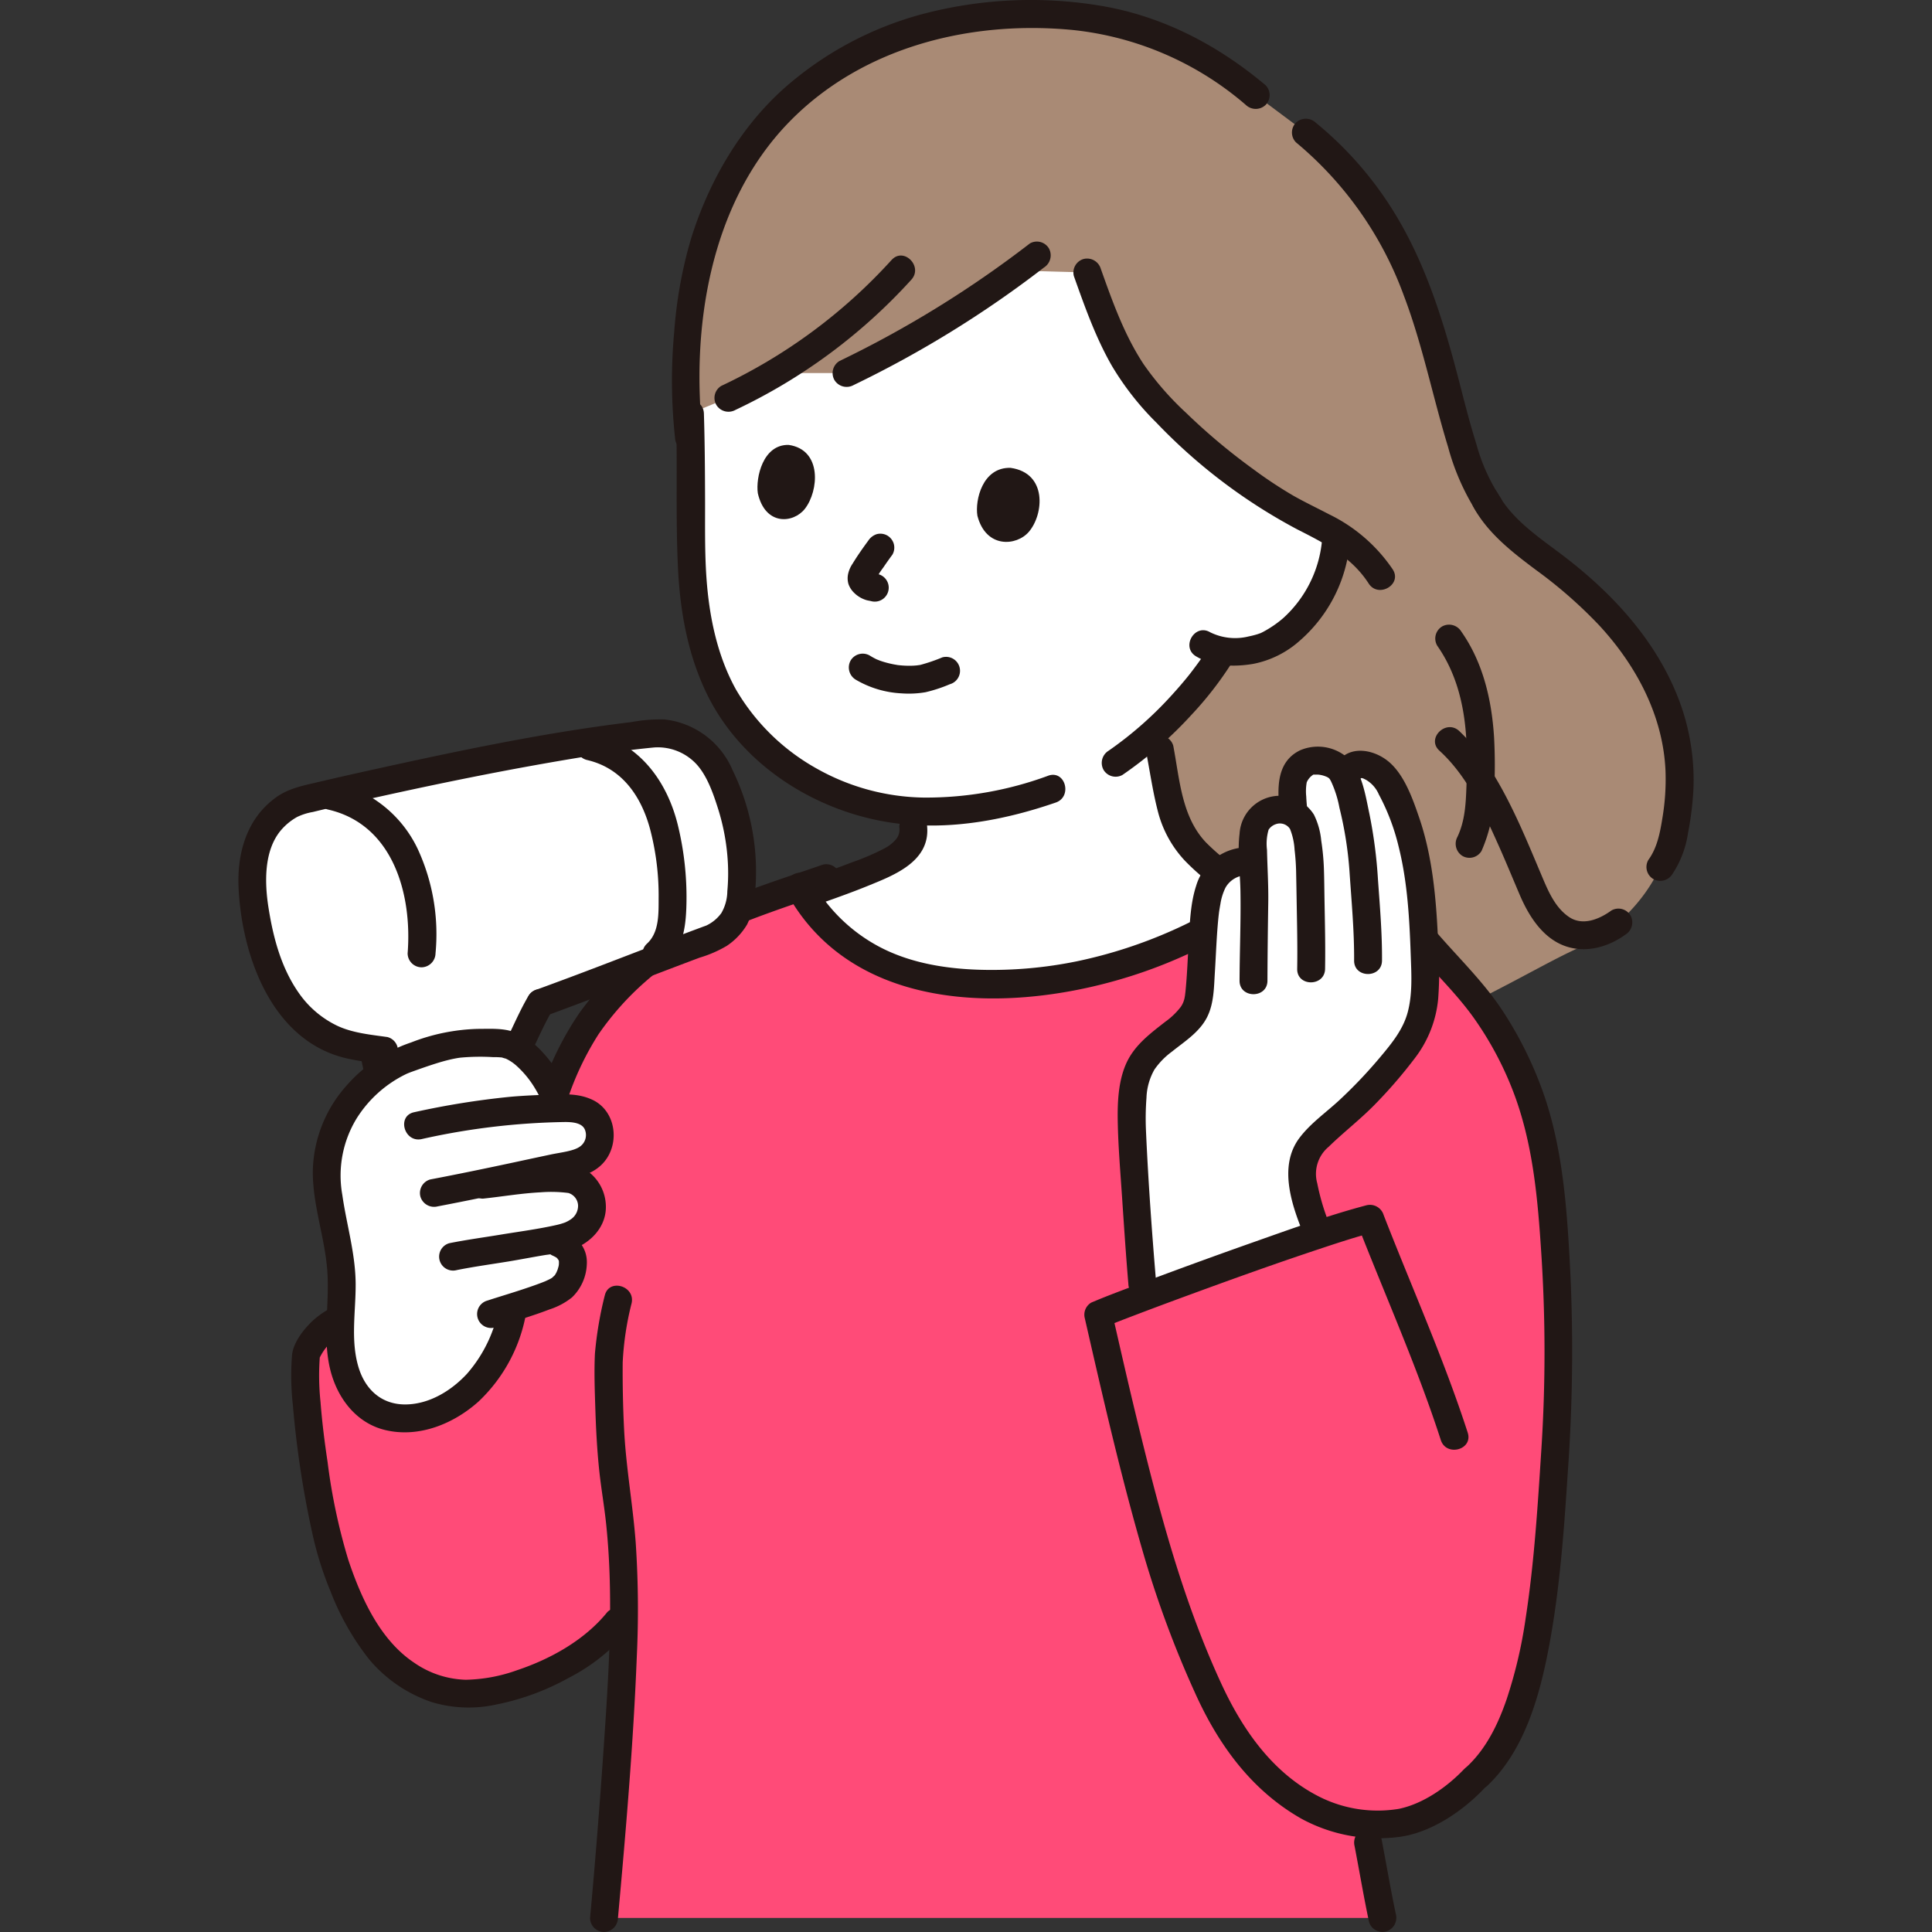 <!DOCTYPE svg PUBLIC "-//W3C//DTD SVG 1.1//EN" "http://www.w3.org/Graphics/SVG/1.1/DTD/svg11.dtd">
<!-- Uploaded to: SVG Repo, www.svgrepo.com, Transformed by: SVG Repo Mixer Tools -->
<svg width="800px" height="800px" viewBox="-41.03 0 332.464 332.464" xmlns="http://www.w3.org/2000/svg" fill="#000000">
<rect x="-41.03" y="0" width="332.464" height="332.464" fill="#333333" stroke="none"/>
<g id="SVGRepo_bgCarrier" stroke-width="0"/>
<g id="SVGRepo_tracerCarrier" stroke-linecap="round" stroke-linejoin="round"/>
<g id="SVGRepo_iconCarrier">
<defs>
<style>.a{fill:#a98a75;}.b{fill:#ffffff;}.c{fill:#211715;}.d{fill:#ff4b78;}</style>
</defs>
<path class="a" d="M214.614,86.065c2.689,5.059,9.023,9.223,12.456,11.875,13.943,10.769,23.191,24.937,20.461,42.342-.365,2.331-.915,6.405-2.841,8.917a28.991,28.991,0,0,1-14.6,14.16c-6.818,3.1-19.579,11.072-31.111,14.556C183.023,167.7,77.527,75.319,77.527,75.319a92.468,92.468,0,0,1,2.105-31.667C82.02,34.859,87.1,25.2,93.558,18.812,104.74,7.746,120.507,1.791,139.408,2.487c11.928.439,23.62,3.672,35.652,13.878l8.625,6.439c24.972,20.207,22.2,50.848,31.5,64.163"/>
<path class="b" d="M175.676,84.4q1.244.856,2.556,1.71c3.612,2.349,7.311,3.809,10.689,5.836a22.028,22.028,0,0,1-3.016,10.573,21.042,21.042,0,0,1-8.828,8.521,15.393,15.393,0,0,1-7.788.973l-.548,1.05c-1.159,1.908-3.779,5.188-3.779,5.188a74.445,74.445,0,0,1-7.03,7.462q.981,5.13,1.965,10.262a27.755,27.755,0,0,0,1.51,5.676c2.067,4.867,6.661,8.1,11.033,11.074l2.836,1.929a80.577,80.577,0,0,1-45.63,14.654c-6.413,0-12.929-.816-18.9-3.5a30.385,30.385,0,0,1-13.433-11.843c4.222-1.532,9.118-3.229,12.134-4.594,3.106-1.092,7.087-3.237,6.677-7.05l.1-2.757c-10.735-.649-19.469-4.726-27.338-12.586-8.1-8.088-10.8-19.843-10.935-32.556-.077-7.33.014-15.282-.243-23.261l6.607-2.7q4.135-1.933,8.068-4.268c5.834,0,12.265,0,12.265,0A183.277,183.277,0,0,0,134,46.535c.909.06,12.081.352,12.081.352,2.649,7.442,5.185,14.518,10.126,20.375A102.011,102.011,0,0,0,175.676,84.4Z"/>
<path class="c" d="M113.719,142.324a2.6,2.6,0,0,1-.5,2.031,6.459,6.459,0,0,1-2.045,1.633,40.256,40.256,0,0,1-5.543,2.384c-4.541,1.763-9.187,3.25-13.7,5.075A2.475,2.475,0,0,0,90.25,156.4a2.416,2.416,0,0,0,2.952,1.676c5.009-2.023,10.182-3.616,15.183-5.662,4.275-1.749,10.6-4.094,10.134-10.089a2.459,2.459,0,0,0-2.4-2.4,2.419,2.419,0,0,0-2.4,2.4Z"/>
<path class="d" d="M56.546,182.91c2.558-5.688,5.647-9.975,11.339-15.274,8.409-7.829,16.172-10.6,28.687-14.929a30.437,30.437,0,0,0,14.169,13.1c5.976,2.682,12.492,3.5,18.9,3.5a80.771,80.771,0,0,0,47.242-15.8l27.183,8.138c3.781,4.48,8.617,9.054,11.726,14,6.862,10.921,9.025,19.624,10.2,32.369a259.025,259.025,0,0,1,.736,39.5c-.634,9.673-1.056,17.919-2.565,29.178-1.279,9.542-4.146,23.1-11.495,29.373-2.212,2.39-7.791,6.637-12.486,7.544a21.554,21.554,0,0,1-6.378.168c.336,1.907.571,3.248.571,3.248.749,3.878,1.429,8.066,2.483,13.023-30.3,0-133.955,0-133.955,0,1.808-19.892,3.155-39.87,3.328-47.642.033-1.482.056-2.884.069-4.221-.687.554-1.125.905-1.125.905-5.926,7.465-20.356,13.666-28.821,12.115a21.632,21.632,0,0,1-13.629-9.308,57.281,57.281,0,0,1-6.937-15.5c-2.036-7.676-5.008-26.3-4.152-33.4a11.462,11.462,0,0,1,7.014-6.479L54.6,187.719C55.24,185.99,55.875,184.4,56.546,182.91Z"/>
<path class="c" d="M100.532,148.8c-7.993,2.789-16.277,5.256-23.72,9.369a55.937,55.937,0,0,0-18.223,16.271,53.443,53.443,0,0,0-6.3,12.643,2.421,2.421,0,0,0,1.676,2.952,2.451,2.451,0,0,0,2.952-1.676,50.256,50.256,0,0,1,5.038-10.364,49.264,49.264,0,0,1,8.024-9.027,55.72,55.72,0,0,1,17.937-10.614c4.585-1.765,9.254-3.307,13.891-4.925a2.459,2.459,0,0,0,1.676-2.952,2.421,2.421,0,0,0-2.952-1.677Z"/>
<path class="c" d="M94.427,153.787c12.678,22.868,44.4,20.46,65.288,11.971A87.039,87.039,0,0,0,178.1,155.581a2.471,2.471,0,0,0,.861-3.284,2.42,2.42,0,0,0-3.284-.861,81.264,81.264,0,0,1-31.32,13.971,72.87,72.87,0,0,1-16.727,1.474c-5.831-.166-11.825-1.12-17.063-3.811a28.633,28.633,0,0,1-11.995-11.706c-1.5-2.7-5.645-.284-4.145,2.423Z"/>
<path class="b" d="M26.447,212.016a75.794,75.794,0,0,0-.026-15.091c-.216-1.595-.534-3.173-.851-4.751q-1.173-5.832-2.347-11.664c-1.786-.277-3.453-.572-4.121-.739-8.558-2.129-13.229-9.936-15.095-17.438C2.088,154.616-.018,142.6,9.945,137.97c7.564-1.941,27.319-6.294,42.477-8.954,6.519-1.143,12.168-2.123,19.619-2.84,2.808-.271,7.426,1.836,9.213,4.545,4.565,6.921,6.388,17.55,4.92,25.19-.5,2.966-3.364,5.051-4.869,5.609-11.284,4.181-17.489,6.76-29.329,11.08-1.163,1.953-4.212,8.6-5.375,10.551l-2.276,3.825a83.781,83.781,0,0,0-2.6,22.944Z"/>
<path class="b" d="M71.624,126.216c-4.909.484-9.043,1.082-13.187,1.768l2.226.493c6.621,1.466,10.8,6.867,12.413,13.214A48.911,48.911,0,0,1,74.72,152.6c-.03,5.1.089,9.016-2.7,11.469l-1.934,1.7c3.4-1.307,6.945-2.661,11.221-4.245,1.5-.558,4.366-2.643,4.869-5.609,1.468-7.64-.355-18.269-4.92-25.19-1.787-2.709-6.405-4.816-9.213-4.545Z"/>
<path class="c" d="M212.541,87.277c2.483,4.528,6.716,7.791,10.775,10.828a78.748,78.748,0,0,1,10.89,9.55c6.358,6.895,10.976,15.536,11.371,25.051a39.961,39.961,0,0,1-.531,8.034c-.407,2.525-.889,5.143-2.428,7.248a2.417,2.417,0,0,0,.861,3.284,2.455,2.455,0,0,0,3.283-.861,17.4,17.4,0,0,0,2.7-7.143,52.583,52.583,0,0,0,.923-7.584,38.9,38.9,0,0,0-2.468-15.163c-3.808-10.066-11.2-18.174-19.632-24.653-4.186-3.216-8.994-6.266-11.6-11.014-1.485-2.709-5.632-.29-4.145,2.423Z"/>
<path class="c" d="M206.273,111.086c3.28,4.659,4.638,10.148,5,15.774.178,2.794.15,5.6.05,8.395-.108,3.015-.244,5.976-1.552,8.755a2.469,2.469,0,0,0,.861,3.284,2.421,2.421,0,0,0,3.284-.861,25.616,25.616,0,0,0,2.169-10.194,89.73,89.73,0,0,0-.012-9.379c-.406-6.428-1.895-12.86-5.651-18.2a2.464,2.464,0,0,0-3.284-.861,2.419,2.419,0,0,0-.861,3.283Z"/>
<path class="c" d="M18.019,224.218a14.3,14.3,0,0,0-5.461,3.274c-1.444,1.417-3.094,3.555-3.326,5.615a44.592,44.592,0,0,0,.127,8.582,169.1,169.1,0,0,0,3.28,21.816,58.98,58.98,0,0,0,3.192,10.3A45.117,45.117,0,0,0,22.457,285.5a24.046,24.046,0,0,0,10.934,7.442,22.14,22.14,0,0,0,11.011.37,42.84,42.84,0,0,0,12.421-4.572A33.108,33.108,0,0,0,66.879,280.8a2.472,2.472,0,0,0,0-3.394,2.417,2.417,0,0,0-3.394,0c-3.889,4.82-9.764,8.084-15.567,10.019a27.54,27.54,0,0,1-8.8,1.632,16.324,16.324,0,0,1-8.817-2.892C24.355,282.24,21.082,274.939,18.9,268.4a100.9,100.9,0,0,1-3.556-16.8c-.521-3.443-.952-6.9-1.221-10.375a43.208,43.208,0,0,1-.079-8.208l-.328,1.211a9.6,9.6,0,0,1,5.58-5.376c2.9-1,1.657-5.635-1.276-4.629Z"/>
<path class="c" d="M63.03,222.967a63.089,63.089,0,0,0-1.682,9.953c-.153,3.168-.031,6.374.071,9.542.11,3.447.29,6.9.642,10.329.329,3.206.9,6.381,1.23,9.587,1.324,12.844.419,25.848-.461,38.691q-.994,14.508-2.32,28.992a2.417,2.417,0,0,0,2.4,2.4,2.452,2.452,0,0,0,2.4-2.4c1.357-14.961,2.649-29.967,3.242-44.981a171.519,171.519,0,0,0-.193-19.7c-.5-6.568-1.682-12.982-2-19.568q-.279-5.668-.234-11.35a51.085,51.085,0,0,1,1.539-10.217c.64-3.013-3.986-4.3-4.629-1.276Z"/>
<path class="c" d="M106.213,116.952a17.2,17.2,0,0,0,7.924,2.365,16.912,16.912,0,0,0,4.106-.2,25.235,25.235,0,0,0,4.167-1.369,2.4,2.4,0,1,0-1.276-4.628,29.749,29.749,0,0,1-3.8,1.3c-.194.039-.834.1-.311.062-.3.02-.6.056-.9.069a16.222,16.222,0,0,1-1.778-.023c-.285-.019-.57-.047-.853-.079-.235-.025-.233-.041,0,0-.141-.026-.283-.045-.424-.07a17.318,17.318,0,0,1-1.757-.4c-.3-.084-.591-.177-.881-.279-.163-.057-.809-.331-.348-.119a11.667,11.667,0,0,1-1.45-.777,2.418,2.418,0,0,0-3.283.861,2.453,2.453,0,0,0,.861,3.284Z"/>
<path class="c" d="M127.165,88.752c-.438-2.636.853-8.391,5.715-8.241,6.333.891,5.723,7.977,3.144,11C133.913,93.986,128.625,94.422,127.165,88.752Z"/>
<path class="c" d="M89.377,84.871c-.379-2.638.856-8.417,5.311-8.31,5.8.836,5.176,7.943,2.785,11C95.515,90.057,90.664,90.541,89.377,84.871Z"/>
<path class="c" d="M108.39,93.03c-.954,1.294-1.881,2.616-2.718,3.989a5.105,5.105,0,0,0-.757,1.75,3.528,3.528,0,0,0,.063,1.738,3.858,3.858,0,0,0,.965,1.5,5.057,5.057,0,0,0,1.994,1.223c.3.105.619.137.928.214a2.4,2.4,0,0,0,1.276-4.628,7.92,7.92,0,0,1-1.076-.272l.573.242a2.608,2.608,0,0,1-.543-.328l.485.375a3.742,3.742,0,0,1-.49-.5l.375.486a.76.76,0,0,1-.1-.166l.242.574a.8.8,0,0,1-.054-.178l.085.638a1.42,1.42,0,0,1-.007-.284l-.086.638a2.224,2.224,0,0,1,.138-.494l-.242.574a16.47,16.47,0,0,1,1.543-2.48c.5-.739,1.02-1.472,1.552-2.192a2.416,2.416,0,0,0,.242-1.85,2.448,2.448,0,0,0-1.1-1.434,2.423,2.423,0,0,0-1.849-.242,2.778,2.778,0,0,0-1.435,1.1Z"/>
<path class="c" d="M152.152,133.334a68.9,68.9,0,0,0,11.836-10.307,60.178,60.178,0,0,0,6.826-8.752c1.625-2.637-2.525-5.05-4.145-2.423-.479.777-1.005,1.523-1.543,2.259q-.418.574-.849,1.141l-.391.512c-.4.528.286-.361-.074.1-1.024,1.3-2.105,2.551-3.218,3.773a63.537,63.537,0,0,1-10.864,9.557,2.46,2.46,0,0,0-.861,3.283,2.42,2.42,0,0,0,3.283.861Z"/>
<path class="c" d="M176.757,14.668C168.537,7.743,158.969,2.741,148.3.979a73.009,73.009,0,0,0-29.953,1.277,58.921,58.921,0,0,0-24.4,12.9c-7.678,6.832-13.04,16.2-16.074,25.958a76.1,76.1,0,0,0-2.881,15.963,91.335,91.335,0,0,0,.138,18.238,2.473,2.473,0,0,0,2.4,2.4,2.415,2.415,0,0,0,2.4-2.4C77.8,56.574,81.087,35.108,94.705,21.064,107.335,8.04,126.069,3.426,143.731,5.177a54.174,54.174,0,0,1,29.632,12.885,2.464,2.464,0,0,0,3.394,0,2.42,2.42,0,0,0,0-3.394Z"/>
<path class="c" d="M139.367,133.481a60.744,60.744,0,0,1-21.388,3.769,38.648,38.648,0,0,1-18.482-5,36.872,36.872,0,0,1-13.88-13.595C82.368,112.793,81,106.03,80.536,99.4c-.31-4.473-.222-8.971-.236-13.451-.015-4.929-.046-9.858-.2-14.784-.1-3.082-4.9-3.095-4.8,0,.277,8.856-.09,17.742.339,26.59.358,7.388,1.669,14.8,4.9,21.509,6.253,13,20.188,21.323,34.28,22.6,8.8.8,17.531-.9,25.828-3.759,2.9-1,1.656-5.638-1.276-4.628Z"/>
<path class="c" d="M164.8,112.948c2.954,1.754,6.49,1.846,9.794,1.3a16.846,16.846,0,0,0,8.068-4.018A25.345,25.345,0,0,0,191.3,92.594c.179-3.086-4.622-3.076-4.8,0a20.6,20.6,0,0,1-6.726,13.787,18.986,18.986,0,0,1-3.553,2.412l-.358.175q.475-.189.081-.034c-.2.064-.4.143-.6.206a14.579,14.579,0,0,1-1.474.372,9.683,9.683,0,0,1-6.651-.708c-2.663-1.581-5.08,2.567-2.423,4.144Z"/>
<path class="c" d="M156.24,129.607c.658,3.434,1.16,6.949,2.062,10.328a19.365,19.365,0,0,0,4.557,8.167,40.306,40.306,0,0,0,6.765,5.595c2.907,2.027,5.857,3.994,8.788,5.986,2.561,1.742,4.965-2.416,2.423-4.145-2.716-1.846-5.441-3.679-8.146-5.541a38.373,38.373,0,0,1-6.174-5.009c-4.23-4.439-4.545-10.909-5.646-16.657a2.425,2.425,0,0,0-2.953-1.677,2.451,2.451,0,0,0-1.676,2.953Z"/>
<path class="c" d="M192.068,317.671c.836,4.34,1.566,8.7,2.482,13.023a2.417,2.417,0,0,0,2.953,1.676,2.457,2.457,0,0,0,1.676-2.952c-.917-4.325-1.647-8.683-2.483-13.023a2.414,2.414,0,0,0-2.952-1.677,2.463,2.463,0,0,0-1.676,2.953Z"/>
<path class="c" d="M202.374,163.345c3.349,3.945,7.154,7.545,10.171,11.763a57.487,57.487,0,0,1,6.787,12.64c3.448,8.945,4.265,18.56,4.875,28.046a259.534,259.534,0,0,1,.019,33.4c-.629,9.776-1.225,19.582-2.716,29.273a80.212,80.212,0,0,1-3.291,14c-1.447,4.195-3.455,8.369-6.721,11.453-2.251,2.125,1.148,5.515,3.394,3.394,6.446-6.085,9.054-15.572,10.64-24.006,1.86-9.889,2.583-20,3.232-30.03a291.167,291.167,0,0,0,.459-33.747c-.522-10.22-1.124-20.822-4.382-30.6a65.428,65.428,0,0,0-7.2-14.84c-3.361-5.183-7.9-9.447-11.876-14.134a2.421,2.421,0,0,0-3.394,0,2.452,2.452,0,0,0,0,3.4Z"/>
<path class="b" d="M174.583,145.023c0,.843.032,2.012.075,3.259l-1.037-.08a6.612,6.612,0,0,0-5.63,2.969,13.525,13.525,0,0,0-1.58,5.238c-.566,3.793-.716,13.016-1.255,15.8-.927,4.913-7.3,6.271-9.94,11.212-1.369,2.566-1.405,5.753-1.5,8.751-.09,2.734,1.441,24.18,1.83,28.764l.193,2.271c8.186-3.083,20.824-7.681,30.18-10.774-.053-.107-.081-.17-.081-.17-1.29-3.051-3.354-9.053-2.643-12.288.591-2.69,2.922-4.579,5.024-6.358a82.878,82.878,0,0,0,11.729-12.185,22.638,22.638,0,0,0,2.588-3.907c1.879-3.832,1.772-8.3,1.625-12.564-.349-10.122-.984-20.873-6.053-29.851a6.72,6.72,0,0,0-3.472-3.289,2.8,2.8,0,0,0-4.142,2.192c-.3-.58-.525-1.012-.525-1.012-1.036-2.031-4.437-2.283-5.408-2.05a4.479,4.479,0,0,0-3.216,4.123,31.553,31.553,0,0,0,.231,4.69s.007.081.023.224a4.019,4.019,0,0,0-.665-.346,4.426,4.426,0,0,0-3.483.027c-2.463,1.044-2.661,2.725-2.829,4.338C174.594,144.238,174.584,144.587,174.583,145.023Z"/>
<path class="c" d="M192.755,134.529c.365-.822.483-.745,1.316-.315a5.372,5.372,0,0,1,2.169,2.485,37.383,37.383,0,0,1,3.4,8.945c1.551,6.175,1.878,12.56,2.1,18.9.113,3.18.3,6.463-.508,9.573-.778,2.991-2.723,5.374-4.67,7.7a82.691,82.691,0,0,1-7.047,7.44c-2.315,2.16-5.018,4.015-6.934,6.562-3.747,4.982-1.22,11.933.936,17.084a2.483,2.483,0,0,0,2.953,1.677,2.416,2.416,0,0,0,1.676-2.953,39.1,39.1,0,0,1-2.5-8,6.071,6.071,0,0,1,1.974-6.294c2.538-2.475,5.351-4.637,7.843-7.171a82.289,82.289,0,0,0,7.072-8.194,19.755,19.755,0,0,0,3.925-10.136,68.025,68.025,0,0,0-.039-10.264c-.319-7.019-.948-14.187-3.238-20.874-1.091-3.186-2.512-7.262-5.141-9.536-2.839-2.454-7.639-3.1-9.435.947a2.475,2.475,0,0,0,.861,3.283,2.418,2.418,0,0,0,3.284-.861Z"/>
<path class="c" d="M183.972,139.767c-.087-.9-.184-1.8-.221-2.7a8.707,8.707,0,0,1,.085-2.439,2.872,2.872,0,0,1,.981-1.222.535.535,0,0,1,.378-.137q-.61.063-.169.024c.291.024.589-.013.882.014a4.83,4.83,0,0,1,1.455.415c.376.208.416.287.665.752a18.822,18.822,0,0,1,1.434,4.52,63.862,63.862,0,0,1,1.728,10.883c.341,5.136.832,10.263.8,15.416-.021,3.09,4.779,3.093,4.8,0,.032-4.679-.365-9.338-.7-14a81.272,81.272,0,0,0-1.471-11.257c-.628-2.948-1.162-6.522-3.073-8.955a7.756,7.756,0,0,0-8.85-1.968c-4.2,2.039-3.9,6.737-3.522,10.657a2.466,2.466,0,0,0,2.4,2.4,2.417,2.417,0,0,0,2.4-2.4Z"/>
<path class="c" d="M173.621,145.8a9.243,9.243,0,0,0-8.808,6.619c-.983,2.983-1.086,6.311-1.276,9.425-.179,2.936-.271,5.885-.571,8.812-.015.142-.1.811-.058.538.041-.288-.044.269-.066.378a4.094,4.094,0,0,1-.686,1.7,12.37,12.37,0,0,1-2.659,2.553c-2.717,2.124-5.447,4.14-6.83,7.423-1.252,2.971-1.409,6.441-1.354,9.635.076,4.376.452,8.759.744,13.124.334,4.979.665,9.959,1.085,14.931a2.462,2.462,0,0,0,2.4,2.4,2.419,2.419,0,0,0,2.4-2.4c-.739-8.75-1.374-17.531-1.766-26.3a46.689,46.689,0,0,1,.082-5.709,10.581,10.581,0,0,1,1.371-4.879,13.064,13.064,0,0,1,3-3.074c2.219-1.786,4.8-3.378,6.1-6.021,1.149-2.331,1.141-5.1,1.3-7.649.2-3.209.3-6.432.634-9.631.016-.146.109-.918.083-.732-.051.364.054-.331.052-.319.058-.354.116-.708.184-1.061a9.62,9.62,0,0,1,.88-2.823,4.249,4.249,0,0,1,3.767-2.136c3.087-.034,3.095-4.834,0-4.8Z"/>
<path class="c" d="M186.993,166.727c.07-3.992-.031-7.989-.1-11.98-.03-1.746-.04-3.5-.1-5.241a41.24,41.24,0,0,0-.46-4.848,12.749,12.749,0,0,0-1.254-4.465,6.935,6.935,0,0,0-12.8,3.278c-.4,3.274.1,6.695.151,9.982.084,5.1-.137,10.211-.154,15.311-.01,3.089,4.79,3.094,4.8,0,.015-4.49.071-8.983.139-13.473.045-3.02-.152-6.034-.217-9.053a8.589,8.589,0,0,1,.277-3.461,2.386,2.386,0,0,1,1.231-.946,2.063,2.063,0,0,1,2.458.832,11.343,11.343,0,0,1,.781,3.564,39.6,39.6,0,0,1,.274,4.3c.031,1.457.055,2.915.08,4.372.066,3.94.164,7.887.095,11.828-.053,3.09,4.747,3.09,4.8,0Z"/>
<path class="c" d="M181.988,24.5a61.818,61.818,0,0,1,18.556,26.359c3.229,8.494,4.966,17.4,7.619,26.071a40.376,40.376,0,0,0,4.95,11.246,2.463,2.463,0,0,0,3.284.861,2.423,2.423,0,0,0,.861-3.284,31.88,31.88,0,0,1-4.24-9.369c-1.272-4.031-2.266-8.146-3.343-12.231-2.574-9.768-5.692-19.505-11.108-28.112a61.461,61.461,0,0,0-13.185-14.936,2.471,2.471,0,0,0-3.394,0,2.419,2.419,0,0,0,0,3.395Z"/>
<path class="c" d="M206.661,129.171c4.737,4.305,7.6,10.519,10.169,16.264,1.274,2.844,2.453,5.728,3.678,8.593,1.37,3.2,3.418,6.587,6.615,8.257,3.813,1.993,8.218.966,11.568-1.463a2.47,2.47,0,0,0,.861-3.284,2.417,2.417,0,0,0-3.283-.861c-2.186,1.585-5.012,2.673-7.3,1.117-2.444-1.66-3.627-4.563-4.733-7.179-2.425-5.737-4.78-11.549-7.989-16.907a34.606,34.606,0,0,0-6.187-7.931c-2.282-2.074-5.686,1.31-3.4,3.394Z"/>
<path class="c" d="M136.192,41.894a185.3,185.3,0,0,1-32.763,20.231,2.421,2.421,0,0,0-.861,3.283,2.452,2.452,0,0,0,3.284.861,185.222,185.222,0,0,0,32.763-20.231,2.48,2.48,0,0,0,.861-3.283,2.415,2.415,0,0,0-3.284-.861Z"/>
<path class="c" d="M112.4,44.732A92.866,92.866,0,0,1,83.1,66.4a2.419,2.419,0,0,0-.861,3.283,2.452,2.452,0,0,0,3.283.861,96.358,96.358,0,0,0,30.274-22.413c2.071-2.284-1.314-5.689-3.394-3.394Z"/>
<path class="c" d="M210.886,304.467c-2.919,3.053-6.987,5.922-11.169,6.8a22.354,22.354,0,0,1-13.734-2.092c-8.013-4.061-13.176-11.5-16.846-19.441-6.822-14.762-10.88-30.455-14.695-46.207-1.444-5.966-2.8-11.951-4.169-17.934l-1.1,2.71c-.749.321-.022.011.353-.141.4-.163.81-.323,1.217-.483q1.678-.659,3.366-1.3,4.743-1.806,9.508-3.55c7.379-2.71,14.782-5.368,22.241-7.85,3.155-1.05,6.32-2.094,9.535-2.943l-2.952-1.677c4.85,12.477,10.343,24.7,14.468,37.448.947,2.927,5.584,1.675,4.629-1.276-4.125-12.749-9.618-24.971-14.468-37.448a2.461,2.461,0,0,0-2.953-1.676c-6.557,1.733-12.975,4.071-19.367,6.323q-10.7,3.774-21.318,7.793c-2.238.849-4.481,1.691-6.682,2.634a2.419,2.419,0,0,0-1.1,2.71c3.156,13.793,6.3,27.6,10.285,41.187a178.824,178.824,0,0,0,8.7,23.307c4,8.863,9.652,16.686,18.246,21.586a27.7,27.7,0,0,0,17.165,3.113c5.3-.791,10.59-4.386,14.239-8.2,2.135-2.233-1.254-5.632-3.394-3.394Z"/>
<path class="c" d="M143.77,47.525c1.872,5.259,3.753,10.587,6.544,15.443a49.039,49.039,0,0,0,7.646,9.759A95.161,95.161,0,0,0,182.2,91.093c4.721,2.4,9.334,4.724,12.292,9.315,1.668,2.588,5.825.184,4.145-2.423a27.936,27.936,0,0,0-10.992-9.5c-2.029-1.064-4.1-2.045-6.1-3.177a75.7,75.7,0,0,1-7.008-4.644,105.308,105.308,0,0,1-11.446-9.606,51.257,51.257,0,0,1-7.325-8.386c-3.328-5.05-5.355-10.767-7.371-16.428a2.461,2.461,0,0,0-2.952-1.677,2.422,2.422,0,0,0-1.676,2.953Z"/>
<path class="c" d="M25.7,178.467c-2.933-.416-6.119-.7-8.82-2.011a17,17,0,0,1-6.38-5.426c-3.118-4.373-4.512-9.635-5.333-14.876-.675-4.307-.781-9.73,2.087-13.208a10.133,10.133,0,0,1,2.84-2.356,10.1,10.1,0,0,1,2.7-.858c2.406-.587,4.82-1.144,7.235-1.691,13.4-3.029,26.877-5.8,40.441-7.972,3.68-.589,7.374-1.091,11.084-1.446a9.079,9.079,0,0,1,6.89,2.5c2.037,1.933,3.186,5.2,4.026,7.838A37.5,37.5,0,0,1,84.23,148.6a33.944,33.944,0,0,1-.1,4.762,7.674,7.674,0,0,1-1.022,3.752,6.693,6.693,0,0,1-2.528,2.121c-.264.135.043-.01.084-.027-.215.092-.443.164-.662.245l-1.291.481q-1.43.534-2.857,1.073c-6.3,2.38-12.574,4.841-18.884,7.2q-2.814,1.052-5.635,2.081a2.464,2.464,0,0,0-1.677,2.952,2.421,2.421,0,0,0,2.953,1.676c7.125-2.6,14.194-5.346,21.281-8.051q2.729-1.041,5.465-2.067a20.892,20.892,0,0,0,4.658-2.017,11.392,11.392,0,0,0,3.51-3.682,13.281,13.281,0,0,0,1.352-5.212,39.716,39.716,0,0,0-3.849-21.369A14.432,14.432,0,0,0,73.28,123.8a27.176,27.176,0,0,0-5.648.458c-15.1,1.819-30.092,5.01-44.936,8.281q-4.455.981-8.9,2.023c-2.6.615-5.14,1.074-7.355,2.676-5.036,3.642-6.7,9.607-6.414,15.592.577,11.932,5.922,26.708,19.064,29.4,1.762.361,3.549.62,5.329.873a2.481,2.481,0,0,0,2.952-1.677,2.417,2.417,0,0,0-1.676-2.952Z"/>
<path class="c" d="M48.673,184.363c2.009-3.4,3.367-7.153,5.375-10.552a2.4,2.4,0,0,0-4.145-2.422c-2.008,3.4-3.366,7.153-5.374,10.551a2.4,2.4,0,1,0,4.144,2.423Z"/>
<path class="c" d="M15.46,139.321c11.177,2.575,14.459,14.594,13.655,24.738a2.42,2.42,0,0,0,2.4,2.4,2.448,2.448,0,0,0,2.4-2.4,34.969,34.969,0,0,0-3.069-17.982,20.894,20.894,0,0,0-14.11-11.385c-3.007-.693-4.29,3.934-1.276,4.629Z"/>
<path class="c" d="M60.025,130.792c6.335,1.479,9.649,6.8,11.042,12.8A45.041,45.041,0,0,1,72.311,154.3c-.022,2.758.167,6.083-1.99,8.07-2.277,2.1,1.124,5.485,3.394,3.394,2.981-2.745,3.328-6.832,3.388-10.649a52.447,52.447,0,0,0-1.407-12.8c-1.759-7.563-6.484-14.3-14.395-16.151-3.005-.7-4.288,3.925-1.276,4.629Z"/>
<path class="c" d="M21.106,182.128c1,4.963,2.228,9.942,2.933,14.957.694,4.939.329,9.978.008,14.931a2.4,2.4,0,0,0,4.8,0,77.269,77.269,0,0,0-.111-15.729c-.723-5.178-1.971-10.311-3-15.435a2.4,2.4,0,0,0-4.628,1.276Z"/>
<path class="c" d="M42.938,182.934a93.934,93.934,0,0,0-3.613,26.986c.029,3.087,4.829,3.095,4.8,0a89.134,89.134,0,0,1,3.441-25.71c.854-2.975-3.776-4.245-4.628-1.276Z"/>
<path class="b" d="M38.616,179.553c-2.664.239-4.947.953-9.568,2.614a19.344,19.344,0,0,0-6.741,4.264,22.563,22.563,0,0,0-5.966,8.717c-1.506,3.753-1.308,7.982-.637,11.972s1.772,7.922,2.015,11.959c.251,4.2-.436,8.4-.127,12.587s1.837,8.614,5.37,10.87c3.081,1.969,7.123,1.9,10.56.646a20.879,20.879,0,0,0,11.037-10.1,28.352,28.352,0,0,0,2.674-7.99l.031-.158a52.386,52.386,0,0,0,7.821-2.907,5.555,5.555,0,0,0,2.45-4.35c.214-2.614-1.559-3.277-3.461-4.313a15.19,15.19,0,0,0,2.742-.673,5.737,5.737,0,0,0,3.978-4.443c.339-2.553-1.526-5.158-3.612-5.311-6.008-.683-9.8.534-17.384,1.133,6.17-1.25,11.247-2.395,18.207-3.848a5.252,5.252,0,0,0,4.168-4.181,4.676,4.676,0,0,0-1.609-4.258c-1.942-1.2-3.622-1.15-5.724-1.066l-.09-.418c.16-2.318-4.9-10.543-9.505-10.734A51.7,51.7,0,0,0,38.616,179.553Z"/>
<path class="c" d="M42.053,206.267c3.315-.347,6.617-.924,9.947-1.09a23.076,23.076,0,0,1,4.781.117,2.343,2.343,0,0,1,1.666,2.145,2.809,2.809,0,0,1-1.128,2.3,6.2,6.2,0,0,1-.653.41c-.1.057-.648.3-.289.157a12.616,12.616,0,0,1-1.908.552c-3.106.684-6.317,1.1-9.457,1.62-2.905.476-5.826.874-8.713,1.452a2.4,2.4,0,0,0,1.276,4.629c2.948-.591,5.933-1,8.9-1.483,2.144-.354,4.276-.776,6.42-1.126a27.654,27.654,0,0,0,4.381-.887c3.333-1.115,6.145-4,5.947-7.726a7.586,7.586,0,0,0-2.53-5.322c-1.677-1.432-3.7-1.574-5.826-1.657-4.3-.17-8.556.663-12.813,1.108a2.468,2.468,0,0,0-2.4,2.4,2.417,2.417,0,0,0,2.4,2.4Z"/>
<path class="c" d="M31.519,196.019a120.537,120.537,0,0,1,24.707-2.939c1.287,0,2.934.147,3.405,1.34a2.429,2.429,0,0,1-.947,2.942c-1.1.742-3.3.961-4.926,1.306q-3.071.653-6.138,1.314c-4.866,1.043-9.738,2.053-14.626,2.985a2.424,2.424,0,0,0-1.677,2.952A2.451,2.451,0,0,0,34.27,207.6c4.954-.944,9.891-1.969,14.823-3.027q3.628-.777,7.258-1.55c2.148-.454,4.093-.839,5.812-2.3,3.614-3.07,3.139-9.416-1.269-11.476-2.18-1.019-4.414-.976-6.764-.9-2.443.082-4.881.175-7.317.389a140.42,140.42,0,0,0-16.57,2.657c-3.022.634-1.743,5.262,1.276,4.628Z"/>
<path class="c" d="M57.15,190.3a9.42,9.42,0,0,0-1.389-4.421,22.749,22.749,0,0,0-3.374-4.748,13.2,13.2,0,0,0-4.825-3.484c-1.953-.764-4.312-.594-6.378-.594a33.944,33.944,0,0,0-11.456,2.33,25.534,25.534,0,0,0-11.143,7.453A22.725,22.725,0,0,0,12.8,201.5c-.047,5.827,2.051,11.353,2.487,17.118.431,5.681-.861,11.4.5,17.02,1.181,4.866,4.427,9.245,9.486,10.451,5.808,1.385,11.8-1.083,16.091-4.952a27.471,27.471,0,0,0,8.181-15.4,2.464,2.464,0,0,0-1.676-2.953,2.423,2.423,0,0,0-2.952,1.677,23.8,23.8,0,0,1-5.583,11.94c-2.679,2.889-6.379,5.179-10.414,5.277-4.207.1-7.082-2.5-8.257-6.407-1.389-4.62-.475-9.516-.49-14.248-.016-5.258-1.564-10.259-2.3-15.424a18.85,18.85,0,0,1,2.478-13.151,20.7,20.7,0,0,1,8.445-7.59c.408-.2,1.061-.434,1.779-.69,1.121-.4,2.245-.791,3.379-1.148.742-.233,1.489-.451,2.244-.634q.537-.13,1.08-.235c.175-.034.35-.064.525-.094.1-.016.589-.081.277-.043a36.863,36.863,0,0,1,5.717-.1,14.521,14.521,0,0,1,1.683.074c-.414-.065.587.206.515.177a7.59,7.59,0,0,1,1.8,1.185,16.932,16.932,0,0,1,3.27,3.987c.237.393.462.8.669,1.205.077.152.15.305.223.459.179.378,0-.023.081.184.108.285.194.573.282.864.191.635.041-.277.026.256-.09,3.09,4.71,3.087,4.8,0Z"/>
<path class="c" d="M53.814,215.945c.25.136,1.032.433,1.147.7q-.411-.324-.119-.076c.076.069.149.142.219.217.292.269-.281-.418.071.14q.169.346-.054-.129a3.159,3.159,0,0,1,.087.331q-.052-.513-.017-.084c.006.137.007.274,0,.411-.007.152-.019.3-.037.454q.048-.392-.025.024c-.08.262-.148.527-.231.789.175-.551-.074.14-.144.265-.034.059-.3.564-.358.556q.333-.42.1-.133c-.061.07-.123.138-.187.2-.113.118-.245.22-.358.339-.276.288.553-.323.1-.081-.1.056-.2.125-.31.182-.3.161-.6.292-.907.435-.362.17.521-.21-.115.046q-.3.121-.606.237c-.439.168-.881.328-1.324.484-.958.338-1.923.657-2.89.969-1.671.538-3.353,1.043-5.022,1.588a2.4,2.4,0,1,0,1.276,4.628c3.133-1.021,6.315-1.911,9.392-3.1a12.123,12.123,0,0,0,3.891-2.07,8.318,8.318,0,0,0,2.556-5.707c.159-2.685-1.483-4.554-3.7-5.767a2.4,2.4,0,1,0-2.423,4.145Z"/>
</g>
</svg>